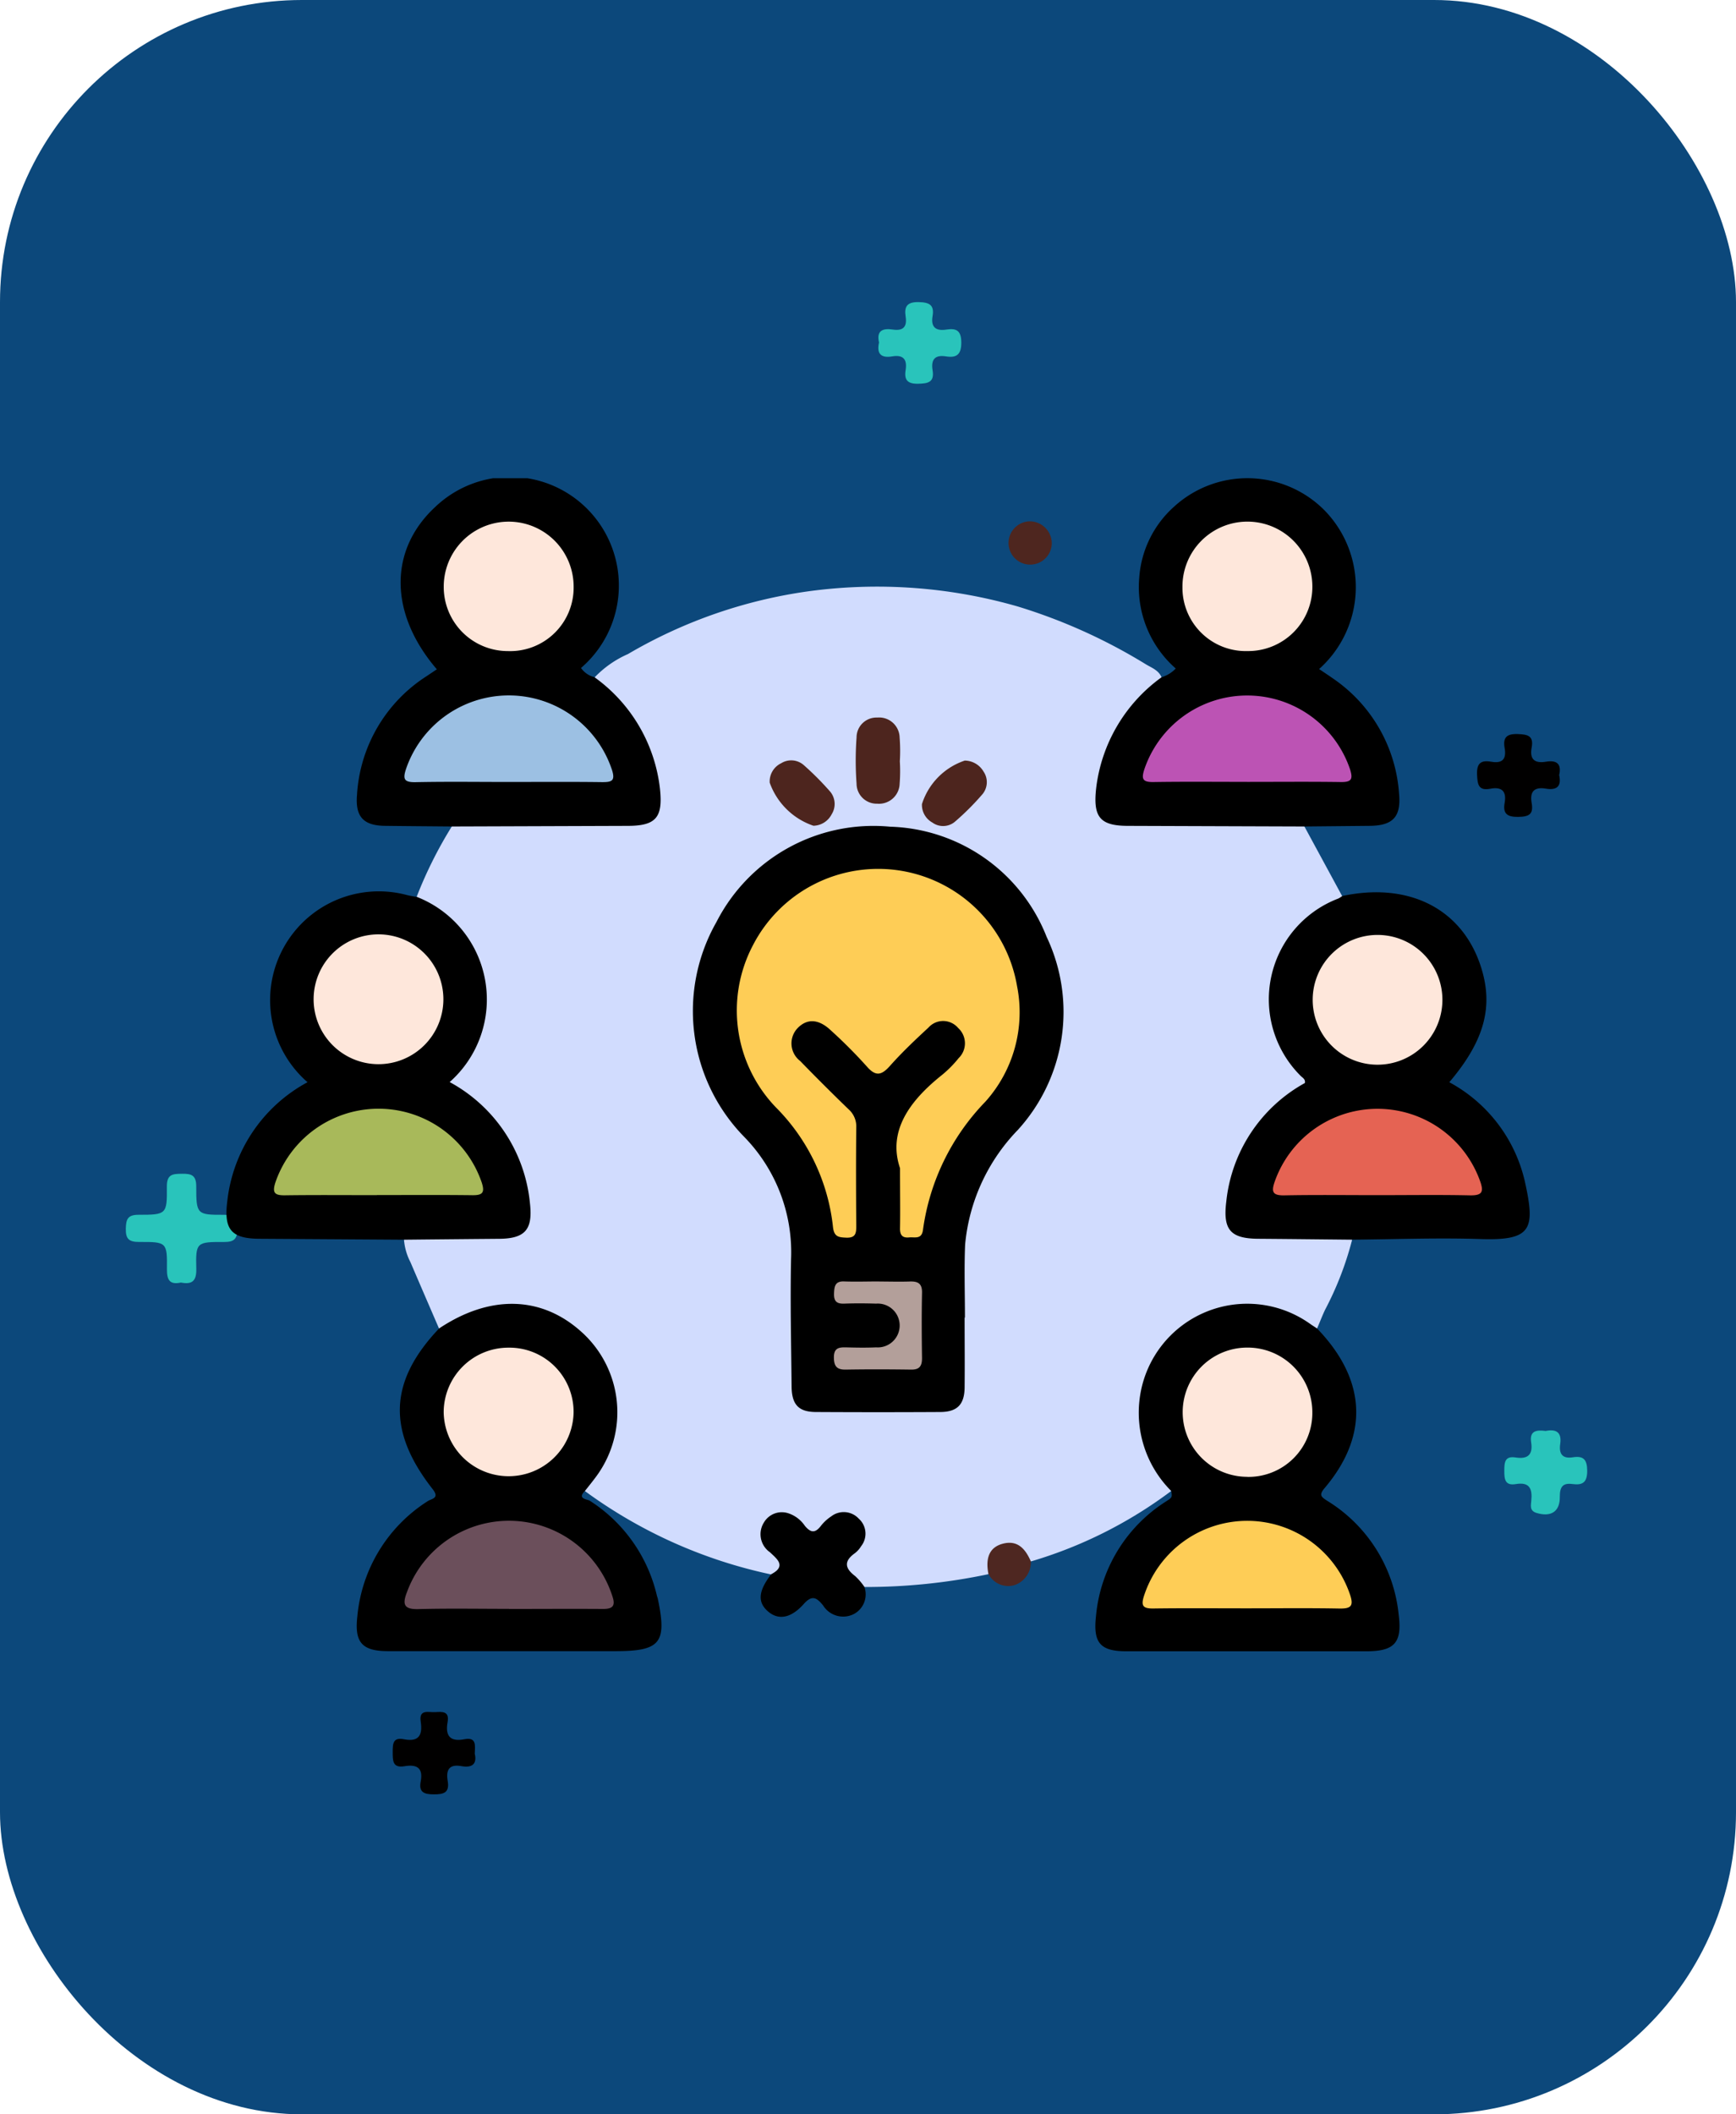 <svg xmlns="http://www.w3.org/2000/svg" xmlns:xlink="http://www.w3.org/1999/xlink" width="69" height="84" viewBox="0 0 69 84">
  <defs>
    <clipPath id="clip-path">
      <rect id="Rectángulo_37900" data-name="Rectángulo 37900" width="51.804" height="46.602" fill="none"/>
    </clipPath>
  </defs>
  <g id="Grupo_157758" data-name="Grupo 157758" transform="translate(-323 -10916.999)">
    <g id="Grupo_156377" data-name="Grupo 156377" transform="translate(323.373 10917.39)">
      <rect id="Rectángulo_36766" data-name="Rectángulo 36766" width="69" height="84" rx="12" transform="translate(-0.373 -0.391)" fill="#0c487b"/>
    </g>
    <g id="Grupo_156647" data-name="Grupo 156647" transform="translate(1)">
      <g id="Grupo_156582" data-name="Grupo 156582" transform="translate(-26 6270)">
        <path id="Trazado_127053" data-name="Trazado 127053" d="M15.507,123.96c-.454.1-.559-.113-.555-.537.012-1.063-.007-1.081-1.106-1.075-.409,0-.536-.124-.528-.529.007-.377.077-.553.512-.551,1.1,0,1.131-.018,1.119-1.119-.005-.5.239-.507.608-.511s.56.058.56.5c0,1.115.023,1.135,1.112,1.131.421,0,.521.15.522.541s-.1.541-.52.539c-1.11-.006-1.137.014-1.112,1.066.012.488-.169.631-.611.545" transform="translate(339.683 4573.993)" fill="#29c4bb"/>
        <path id="Trazado_127054" data-name="Trazado 127054" d="M213.642,151.161c.406-.078.632.057.565.517-.056.385.077.6.5.533s.57.088.573.537c0,.47-.189.578-.589.525-.383-.052-.5.115-.5.5.012.6-.357.826-.934.645-.274-.086-.214-.3-.2-.477.048-.472-.06-.76-.616-.666-.431.073-.457-.2-.456-.527s.014-.6.451-.53c.471.073.694-.1.616-.6-.075-.475.23-.5.582-.454" transform="translate(195.806 4552.685)" fill="#29c4bb"/>
        <path id="Trazado_127055" data-name="Trazado 127055" d="M210.718,69.268c.1.453-.1.608-.527.537-.46-.078-.648.111-.567.569s-.113.548-.542.553-.609-.127-.532-.557c.082-.459-.109-.648-.565-.562-.472.089-.513-.158-.531-.555-.021-.466.16-.588.566-.517.441.077.606-.106.531-.537-.072-.412.061-.579.521-.563.4.014.639.072.552.536s.115.639.567.563c.425-.072.632.081.526.534" transform="translate(199.254 4608.526)" fill="#010000"/>
        <path id="Trazado_127056" data-name="Trazado 127056" d="M55.04,186.64c.1.423-.11.578-.532.5-.5-.09-.614.169-.543.587.079.465-.146.537-.555.535-.39,0-.6-.091-.518-.511.108-.553-.169-.688-.645-.607s-.466-.225-.467-.559.007-.6.448-.512c.593.117.745-.168.665-.7-.077-.508.311-.362.569-.377.274-.016.579-.052.5.389-.1.545.092.8.67.687.482-.092.423.243.409.566" transform="translate(311.829 4530.025)" fill="#010000"/>
        <path id="Trazado_127057" data-name="Trazado 127057" d="M121.786,17.426c-.114-.483.153-.577.548-.518.41.061.572-.109.509-.513s.058-.588.522-.578c.427.009.623.119.548.558s.131.6.553.533c.391-.059.587.035.589.513s-.182.62-.608.553c-.45-.072-.6.133-.533.553.078.472-.175.526-.572.534-.424.009-.562-.151-.5-.54.068-.427-.09-.622-.535-.547s-.62-.106-.523-.547" transform="translate(261.153 4643.184)" fill="#29c4bb"/>
      </g>
      <g id="Grupo_158062" data-name="Grupo 158062" transform="translate(331 10935.999)">
        <g id="Grupo_158062-2" data-name="Grupo 158062" transform="translate(0 -0.001)" clip-path="url(#clip-path)">
          <path id="Trazado_131965" data-name="Trazado 131965" d="M51.926,34.64a12.786,12.786,0,0,1-1.076,2.784c-.115.243-.212.5-.318.743-.238.107-.4-.069-.57-.17a4.148,4.148,0,0,0-5.611,5.858c.153.24.412.435.384.768a17.537,17.537,0,0,1-5.58,2.8.546.546,0,0,1-.293-.223c-.219-.252-.47-.438-.819-.294a.759.759,0,0,0-.483.741c0,.1.016.212-.09.281a23.618,23.618,0,0,1-4.931.51c-.34-.08-.481-.385-.682-.616a.429.429,0,0,1,.013-.578c.1-.136.222-.253.321-.389a.708.708,0,0,0,.01-.977c-.272-.295-.608-.215-.932-.072a.293.293,0,0,0-.106.067c-.451.535-.867.494-1.361.009a.687.687,0,0,0-1.024,0c-.336.361-.182.729.09,1.075.5.638.495.682-.038.981a19.272,19.272,0,0,1-7.4-3.313c-.029-.333.23-.528.383-.768a4.133,4.133,0,0,0-2.783-6.451,3.9,3.9,0,0,0-2.668.491c-.226.125-.413.38-.729.272-.379-.878-.759-1.755-1.135-2.634a2.339,2.339,0,0,1-.258-.893c.225-.217.512-.158.778-.161.946-.009,1.893.007,2.838-.006,1.075-.015,1.343-.358,1.2-1.4a6.018,6.018,0,0,0-2.681-4.3c-.492-.341-.5-.41-.1-.88a4.078,4.078,0,0,0-1.058-6.417c-.189-.115-.443-.174-.475-.456a16.836,16.836,0,0,1,1.394-2.792c.249-.274.584-.194.888-.2,1.911-.008,3.822,0,5.733,0a5.2,5.2,0,0,0,.692-.019.823.823,0,0,0,.814-.984,6.007,6.007,0,0,0-2.029-4.134c-.185-.164-.422-.293-.418-.592a4.107,4.107,0,0,1,1.325-.927,19.444,19.444,0,0,1,7.215-2.5,20.218,20.218,0,0,1,8.286.611,21.969,21.969,0,0,1,5.093,2.3c.225.134.5.232.618.514.009.272-.2.4-.369.552a6.009,6.009,0,0,0-2.066,3.921c-.112.859.183,1.241,1.049,1.25,2.059.021,4.119,0,6.178.011.3,0,.639-.079.889.2l1.5,2.765c.019.294-.246.306-.413.4a4.081,4.081,0,0,0-1.228,6.5c.4.476.4.532-.151.92A6.037,6.037,0,0,0,47.086,33.2c-.1.859.17,1.239,1.035,1.269,1.008.034,2.018,0,3.027.013.267,0,.553-.056.778.161" transform="translate(-7.183 -4.387)" fill="#d1dcfe"/>
          <path id="Trazado_131966" data-name="Trazado 131966" d="M78,13.836,71,13.812c-1.121,0-1.4-.346-1.278-1.475a6.354,6.354,0,0,1,2.605-4.431,1.292,1.292,0,0,0,.561-.346,4.3,4.3,0,0,1-1.452-3.594,4.171,4.171,0,0,1,1.375-2.826,4.319,4.319,0,0,1,5.946.092,4.363,4.363,0,0,1-.171,6.35c.193.131.383.254.566.384a6.036,6.036,0,0,1,2.611,4.554c.089.93-.238,1.282-1.166,1.291L78,13.836" transform="translate(-35.156 0)"/>
          <path id="Trazado_131967" data-name="Trazado 131967" d="M7.556,33.333a4.378,4.378,0,0,1,1.317,7.361,6.143,6.143,0,0,1,3.191,4.82c.118,1.04-.191,1.4-1.228,1.407q-1.89.016-3.781.036-2.872-.019-5.744-.037C.2,46.914-.107,46.558.032,45.444A6.133,6.133,0,0,1,3.223,40.7a4.321,4.321,0,0,1,3.962-7.433c.122.031.247.048.371.071" transform="translate(0 -16.704)"/>
          <path id="Trazado_131968" data-name="Trazado 131968" d="M85.166,47c-1.242-.012-2.484-.027-3.726-.036-1.116-.007-1.414-.359-1.275-1.482a6.1,6.1,0,0,1,3.123-4.706c.032-.163-.108-.215-.184-.3a4.286,4.286,0,0,1,1.513-7.029,1,1,0,0,0,.157-.1c2.63-.563,4.737.494,5.493,2.755.536,1.606.174,2.978-1.238,4.643a6,6,0,0,1,3,3.93c.422,1.9.294,2.366-1.752,2.3-1.7-.056-3.41.011-5.115.024" transform="translate(-40.424 -16.748)"/>
          <path id="Trazado_131969" data-name="Trazado 131969" d="M19.907,7.909a6.324,6.324,0,0,1,2.6,4.431c.122,1.134-.152,1.47-1.276,1.473l-7.007.024c-.883-.008-1.766-.014-2.649-.025-.85-.01-1.18-.361-1.11-1.22a6.019,6.019,0,0,1,2.757-4.72l.417-.279c-1.9-2.212-1.919-4.737-.061-6.453a4.317,4.317,0,1,1,5.791,6.4.918.918,0,0,0,.536.366" transform="translate(-5.276 -0.001)"/>
          <path id="Trazado_131970" data-name="Trazado 131970" d="M72.705,73.627a4.395,4.395,0,0,1-1.233-3.816A4.309,4.309,0,0,1,78.243,67c.085.059.173.114.259.171,1.962,2.033,2.075,4.247.3,6.341-.231.273-.145.343.095.5a6.01,6.01,0,0,1,2.849,4.531c.142,1.107-.16,1.453-1.288,1.453q-4.764,0-9.529,0c-1.05,0-1.333-.338-1.214-1.4a6.04,6.04,0,0,1,2.8-4.564c.23-.152.229-.153.192-.4" transform="translate(-35.153 -33.391)"/>
          <path id="Trazado_131971" data-name="Trazado 131971" d="M13.72,67.169c2.031-1.356,4.078-1.3,5.668.141a4.29,4.29,0,0,1,.592,5.721c-.147.2-.308.4-.463.594-.323.321.1.322.2.39a6.119,6.119,0,0,1,2.662,3.766c.01.041.027.08.036.12.372,1.759.106,2.087-1.688,2.087q-4.512,0-9.024,0c-1.047,0-1.351-.347-1.229-1.393a6.08,6.08,0,0,1,2.8-4.569c.154-.1.48-.108.194-.473-1.824-2.326-1.735-4.291.255-6.386" transform="translate(-5.27 -33.388)"/>
          <path id="Trazado_131972" data-name="Trazado 131972" d="M43.25,85.364c.612-.327.253-.6-.046-.88a.873.873,0,0,1-.239-1.182.824.824,0,0,1,.988-.36,1.275,1.275,0,0,1,.639.492c.223.267.4.309.632.01a1.688,1.688,0,0,1,.415-.384.812.812,0,0,1,1.094.088.8.8,0,0,1,.1,1.09,1.044,1.044,0,0,1-.25.282c-.446.317-.406.6.012.914a2.458,2.458,0,0,1,.364.427.885.885,0,0,1-.424,1.08.938.938,0,0,1-1.22-.348c-.243-.293-.426-.436-.764-.056-.516.579-1.009.647-1.413.307-.435-.366-.4-.814.112-1.48" transform="translate(-21.602 -41.814)"/>
          <path id="Trazado_131973" data-name="Trazado 131973" d="M61.077,86.592c-.128-.649.048-1.058.548-1.2.612-.171.919.2,1.137.693a.955.955,0,0,1-.674.954.887.887,0,0,1-1.01-.449" transform="translate(-30.79 -43.055)" fill="#4e2721"/>
          <path id="Trazado_131974" data-name="Trazado 131974" d="M64.448,4.36a.86.86,0,1,1-.865-.9.879.879,0,0,1,.865.9" transform="translate(-31.643 -1.747)" fill="#4e261f"/>
          <path id="Trazado_131975" data-name="Trazado 131975" d="M48.208,47.423c0,.927.01,1.855,0,2.782-.01.675-.3.962-.967.966q-2.466.014-4.931,0c-.7,0-.972-.292-.979-1.019-.016-1.685-.056-3.37-.021-5.054a6.56,6.56,0,0,0-1.866-4.862,7.146,7.146,0,0,1-1.1-8.531,7.007,7.007,0,0,1,6.907-3.788,6.9,6.9,0,0,1,6.217,4.377,6.958,6.958,0,0,1-1.149,7.675,7.532,7.532,0,0,0-2.091,4.55c-.04.967-.007,1.937-.007,2.9h-.015" transform="translate(-18.868 -14.072)"/>
          <path id="Trazado_131976" data-name="Trazado 131976" d="M52.225,20.926a6.4,6.4,0,0,1-.007.883.821.821,0,0,1-.89.8.8.8,0,0,1-.823-.8,12.525,12.525,0,0,1,0-1.83.791.791,0,0,1,.823-.792.815.815,0,0,1,.889.793,6.841,6.841,0,0,1,.008.946" transform="translate(-25.46 -9.678)" fill="#4d251e"/>
          <path id="Trazado_131977" data-name="Trazado 131977" d="M45.312,25.219a2.8,2.8,0,0,1-1.737-1.71.8.8,0,0,1,.453-.772.754.754,0,0,1,.89.064,11.626,11.626,0,0,1,1.066,1.07.767.767,0,0,1,.054.89.835.835,0,0,1-.726.458" transform="translate(-21.981 -11.412)" fill="#4d251e"/>
          <path id="Trazado_131978" data-name="Trazado 131978" d="M57.486,22.637a.876.876,0,0,1,.748.439.748.748,0,0,1-.038.889,10.334,10.334,0,0,1-1.113,1.111.729.729,0,0,1-.888.021.8.8,0,0,1-.411-.731,2.677,2.677,0,0,1,1.7-1.728" transform="translate(-28.14 -11.419)" fill="#4d251e"/>
          <path id="Trazado_131979" data-name="Trazado 131979" d="M77.649,20.849c-1.242,0-2.484-.012-3.725.007-.434.006-.485-.125-.357-.517a4.316,4.316,0,0,1,8.169,0c.129.4.066.523-.362.517-1.241-.018-2.483-.006-3.725-.006" transform="translate(-37.08 -8.785)" fill="#bc53b4"/>
          <path id="Trazado_131980" data-name="Trazado 131980" d="M79.244,8.61A2.518,2.518,0,0,1,76.679,6.07a2.582,2.582,0,1,1,5.164-.043,2.552,2.552,0,0,1-2.6,2.582" transform="translate(-38.681 -1.742)" fill="#fee7db"/>
          <path id="Trazado_131981" data-name="Trazado 131981" d="M7.907,53.983c-1.219,0-2.439-.011-3.657.006-.412.005-.511-.1-.379-.511a4.334,4.334,0,0,1,8.2,0c.136.415.026.512-.38.507-1.261-.016-2.522-.006-3.784-.006" transform="translate(-1.925 -25.5)" fill="#a8b95a"/>
          <path id="Trazado_131982" data-name="Trazado 131982" d="M12.151,39.161a2.579,2.579,0,1,1-2.544-2.593,2.579,2.579,0,0,1,2.544,2.593" transform="translate(-3.528 -18.446)" fill="#fee7db"/>
          <path id="Trazado_131983" data-name="Trazado 131983" d="M88.116,53.985c-1.239,0-2.479-.016-3.719.008-.472.009-.529-.139-.383-.553a4.331,4.331,0,0,1,8.152-.037c.16.436.113.6-.395.59-1.218-.026-2.437-.008-3.656-.008" transform="translate(-42.346 -25.502)" fill="#e56353"/>
          <path id="Trazado_131984" data-name="Trazado 131984" d="M87.126,39.139a2.578,2.578,0,1,1,2.527,2.608,2.577,2.577,0,0,1-2.527-2.608" transform="translate(-43.951 -18.447)" fill="#fee7db"/>
          <path id="Trazado_131985" data-name="Trazado 131985" d="M18.386,20.853c-1.219,0-2.439-.017-3.658.008-.467.01-.525-.12-.381-.543a4.319,4.319,0,0,1,8.17.026c.164.482-.01.52-.411.515-1.24-.016-2.48-.006-3.721-.006" transform="translate(-7.203 -8.785)" fill="#9cc0e3"/>
          <path id="Trazado_131986" data-name="Trazado 131986" d="M19.98,8.61a2.547,2.547,0,0,1-2.55-2.566,2.581,2.581,0,1,1,5.163.01A2.522,2.522,0,0,1,19.98,8.61" transform="translate(-8.793 -1.742)" fill="#fee7db"/>
          <path id="Trazado_131987" data-name="Trazado 131987" d="M77.639,87.062c-1.242,0-2.485-.011-3.727.006-.422.006-.5-.109-.368-.514a4.314,4.314,0,0,1,8.177-.06c.164.471.057.585-.418.576-1.221-.023-2.443-.008-3.664-.008" transform="translate(-37.07 -42.164)" fill="#fecd56"/>
          <path id="Trazado_131988" data-name="Trazado 131988" d="M79.262,74.831a2.567,2.567,0,1,1-.015-5.134,2.572,2.572,0,0,1,2.594,2.6,2.537,2.537,0,0,1-2.579,2.537" transform="translate(-38.68 -35.158)" fill="#fee7db"/>
          <path id="Trazado_131989" data-name="Trazado 131989" d="M18.438,87.083c-1.2,0-2.4-.022-3.6.01-.576.015-.648-.185-.458-.671a4.317,4.317,0,0,1,8.173.18c.13.388-.028.487-.387.485-1.242-.009-2.485,0-3.728,0" transform="translate(-7.206 -42.164)" fill="#6b4f5b"/>
          <path id="Trazado_131990" data-name="Trazado 131990" d="M20,69.7a2.551,2.551,0,0,1,2.59,2.591,2.582,2.582,0,0,1-5.163-.036A2.571,2.571,0,0,1,20,69.7" transform="translate(-8.792 -35.158)" fill="#fee7db"/>
          <path id="Trazado_131991" data-name="Trazado 131991" d="M47.423,43.221c-.494-1.467.374-2.669,1.667-3.7a4.475,4.475,0,0,0,.666-.673.819.819,0,0,0-.021-1.194.781.781,0,0,0-1.183-.015c-.526.486-1.048.98-1.523,1.514-.339.381-.57.441-.932.021a19.545,19.545,0,0,0-1.428-1.431c-.486-.459-.952-.472-1.329-.071a.878.878,0,0,0,.113,1.29q.947.974,1.924,1.919a.908.908,0,0,1,.308.716c-.015,1.306-.011,2.613,0,3.919,0,.289-.024.482-.4.467-.307-.013-.483-.034-.526-.425a7.926,7.926,0,0,0-2.266-4.748,5.554,5.554,0,0,1-.918-6.439,5.6,5.6,0,0,1,10.5,1.616,5.317,5.317,0,0,1-1.259,4.594,9.075,9.075,0,0,0-2.477,5.072c-.047.413-.317.3-.548.32-.271.028-.372-.089-.367-.362.012-.695,0-1.391,0-2.391" transform="translate(-20.651 -15.811)" fill="#fecd56"/>
          <path id="Trazado_131992" data-name="Trazado 131992" d="M50.526,64.4c.4,0,.8.013,1.2,0,.332-.014.51.071.5.452-.018.864-.013,1.728,0,2.592,0,.316-.1.461-.435.456-.864-.012-1.728-.015-2.592,0-.36.007-.473-.133-.476-.484,0-.37.19-.406.478-.4.4.011.8.018,1.2,0a.871.871,0,1,0,0-1.737c-.421-.013-.843-.016-1.264,0-.3.011-.418-.091-.408-.4.008-.288.044-.5.408-.482.463.016.927,0,1.391,0" transform="translate(-24.579 -32.486)" fill="#b39f9a"/>
        </g>
      </g>
    </g>
  </g>
</svg>
